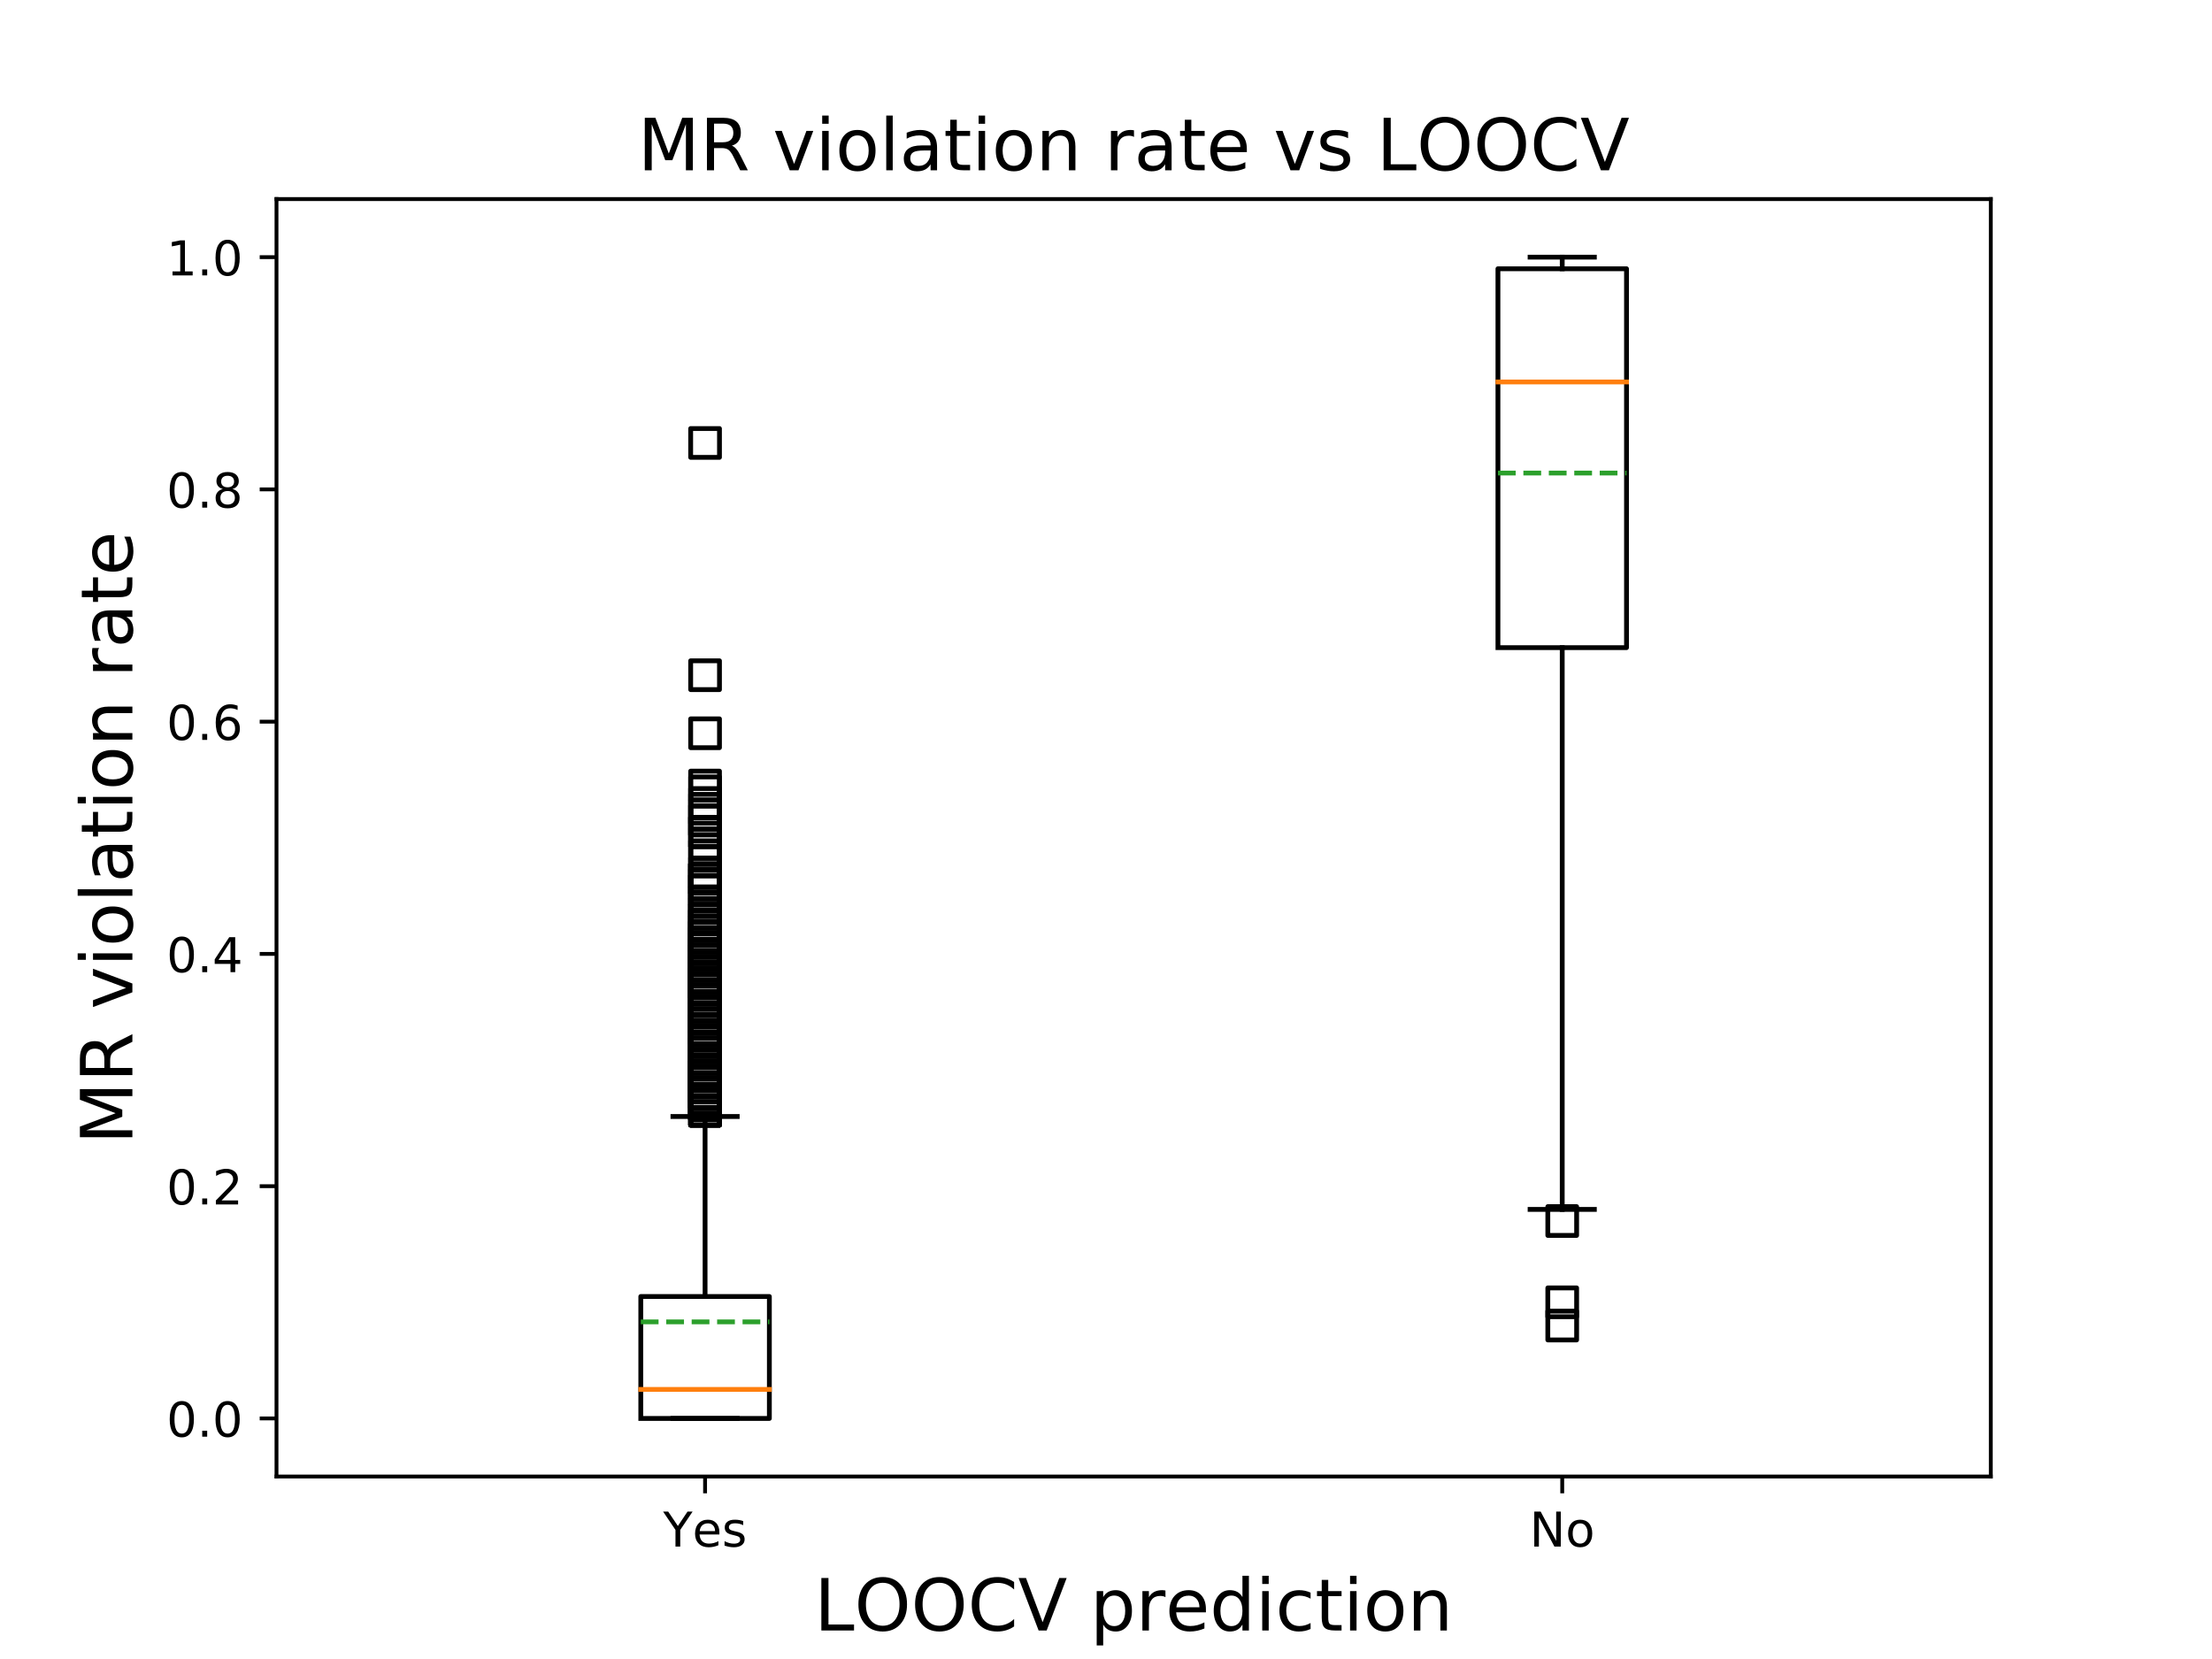 <?xml version="1.0" encoding="utf-8" standalone="no"?>
<!DOCTYPE svg PUBLIC "-//W3C//DTD SVG 1.1//EN"
  "http://www.w3.org/Graphics/SVG/1.1/DTD/svg11.dtd">
<!-- Created with matplotlib (https://matplotlib.org/) -->
<svg height="345.6pt" version="1.1" viewBox="0 0 460.8 345.6" width="460.8pt" xmlns="http://www.w3.org/2000/svg" xmlns:xlink="http://www.w3.org/1999/xlink">
 <defs>
  <style type="text/css">
*{stroke-linecap:butt;stroke-linejoin:round;}
  </style>
 </defs>
 <g id="figure_1">
  <g id="patch_1">
   <path d="M 0 345.6 
L 460.8 345.6 
L 460.8 0 
L 0 0 
z
" style="fill:#ffffff;"/>
  </g>
  <g id="axes_1">
   <g id="patch_2">
    <path d="M 57.6 307.584 
L 414.72 307.584 
L 414.72 41.472 
L 57.6 41.472 
z
" style="fill:#ffffff;"/>
   </g>
   <g id="matplotlib.axis_1">
    <g id="xtick_1">
     <g id="line2d_1">
      <defs>
       <path d="M 0 0 
L 0 3.5 
" id="m3d84eb2a99" style="stroke:#000000;stroke-width:0.8;"/>
      </defs>
      <g>
       <use style="stroke:#000000;stroke-width:0.8;" x="146.88" xlink:href="#m3d84eb2a99" y="307.584"/>
      </g>
     </g>
     <g id="text_1">
      <!-- Yes -->
      <defs>
       <path d="M -0.203 72.906 
L 10.406 72.906 
L 30.609 42.922 
L 50.688 72.906 
L 61.281 72.906 
L 35.5 34.719 
L 35.5 0 
L 25.594 0 
L 25.594 34.719 
z
" id="DejaVuSans-89"/>
       <path d="M 56.203 29.594 
L 56.203 25.203 
L 14.891 25.203 
Q 15.484 15.922 20.484 11.062 
Q 25.484 6.203 34.422 6.203 
Q 39.594 6.203 44.453 7.469 
Q 49.312 8.734 54.109 11.281 
L 54.109 2.781 
Q 49.266 0.734 44.188 -0.344 
Q 39.109 -1.422 33.891 -1.422 
Q 20.797 -1.422 13.156 6.188 
Q 5.516 13.812 5.516 26.812 
Q 5.516 40.234 12.766 48.109 
Q 20.016 56 32.328 56 
Q 43.359 56 49.781 48.891 
Q 56.203 41.797 56.203 29.594 
z
M 47.219 32.234 
Q 47.125 39.594 43.094 43.984 
Q 39.062 48.391 32.422 48.391 
Q 24.906 48.391 20.391 44.141 
Q 15.875 39.891 15.188 32.172 
z
" id="DejaVuSans-101"/>
       <path d="M 44.281 53.078 
L 44.281 44.578 
Q 40.484 46.531 36.375 47.5 
Q 32.281 48.484 27.875 48.484 
Q 21.188 48.484 17.844 46.438 
Q 14.5 44.391 14.5 40.281 
Q 14.5 37.156 16.891 35.375 
Q 19.281 33.594 26.516 31.984 
L 29.594 31.297 
Q 39.156 29.25 43.188 25.516 
Q 47.219 21.781 47.219 15.094 
Q 47.219 7.469 41.188 3.016 
Q 35.156 -1.422 24.609 -1.422 
Q 20.219 -1.422 15.453 -0.562 
Q 10.688 0.297 5.422 2 
L 5.422 11.281 
Q 10.406 8.688 15.234 7.391 
Q 20.062 6.109 24.812 6.109 
Q 31.156 6.109 34.562 8.281 
Q 37.984 10.453 37.984 14.406 
Q 37.984 18.062 35.516 20.016 
Q 33.062 21.969 24.703 23.781 
L 21.578 24.516 
Q 13.234 26.266 9.516 29.906 
Q 5.812 33.547 5.812 39.891 
Q 5.812 47.609 11.281 51.797 
Q 16.75 56 26.812 56 
Q 31.781 56 36.172 55.266 
Q 40.578 54.547 44.281 53.078 
z
" id="DejaVuSans-115"/>
      </defs>
      <g transform="translate(138.155 322.182)scale(0.1 -0.1)">
       <use xlink:href="#DejaVuSans-89"/>
       <use x="60.881" xlink:href="#DejaVuSans-101"/>
       <use x="122.404" xlink:href="#DejaVuSans-115"/>
      </g>
     </g>
    </g>
    <g id="xtick_2">
     <g id="line2d_2">
      <g>
       <use style="stroke:#000000;stroke-width:0.8;" x="325.44" xlink:href="#m3d84eb2a99" y="307.584"/>
      </g>
     </g>
     <g id="text_2">
      <!-- No -->
      <defs>
       <path d="M 9.812 72.906 
L 23.094 72.906 
L 55.422 11.922 
L 55.422 72.906 
L 64.984 72.906 
L 64.984 0 
L 51.703 0 
L 19.391 60.984 
L 19.391 0 
L 9.812 0 
z
" id="DejaVuSans-78"/>
       <path d="M 30.609 48.391 
Q 23.391 48.391 19.188 42.75 
Q 14.984 37.109 14.984 27.297 
Q 14.984 17.484 19.156 11.844 
Q 23.344 6.203 30.609 6.203 
Q 37.797 6.203 41.984 11.859 
Q 46.188 17.531 46.188 27.297 
Q 46.188 37.016 41.984 42.703 
Q 37.797 48.391 30.609 48.391 
z
M 30.609 56 
Q 42.328 56 49.016 48.375 
Q 55.719 40.766 55.719 27.297 
Q 55.719 13.875 49.016 6.219 
Q 42.328 -1.422 30.609 -1.422 
Q 18.844 -1.422 12.172 6.219 
Q 5.516 13.875 5.516 27.297 
Q 5.516 40.766 12.172 48.375 
Q 18.844 56 30.609 56 
z
" id="DejaVuSans-111"/>
      </defs>
      <g transform="translate(318.64 322.182)scale(0.1 -0.1)">
       <use xlink:href="#DejaVuSans-78"/>
       <use x="74.805" xlink:href="#DejaVuSans-111"/>
      </g>
     </g>
    </g>
    <g id="text_3">
     <!-- LOOCV prediction -->
     <defs>
      <path d="M 9.812 72.906 
L 19.672 72.906 
L 19.672 8.297 
L 55.172 8.297 
L 55.172 0 
L 9.812 0 
z
" id="DejaVuSans-76"/>
      <path d="M 39.406 66.219 
Q 28.656 66.219 22.328 58.203 
Q 16.016 50.203 16.016 36.375 
Q 16.016 22.609 22.328 14.594 
Q 28.656 6.594 39.406 6.594 
Q 50.141 6.594 56.422 14.594 
Q 62.703 22.609 62.703 36.375 
Q 62.703 50.203 56.422 58.203 
Q 50.141 66.219 39.406 66.219 
z
M 39.406 74.219 
Q 54.734 74.219 63.906 63.938 
Q 73.094 53.656 73.094 36.375 
Q 73.094 19.141 63.906 8.859 
Q 54.734 -1.422 39.406 -1.422 
Q 24.031 -1.422 14.812 8.828 
Q 5.609 19.094 5.609 36.375 
Q 5.609 53.656 14.812 63.938 
Q 24.031 74.219 39.406 74.219 
z
" id="DejaVuSans-79"/>
      <path d="M 64.406 67.281 
L 64.406 56.891 
Q 59.422 61.531 53.781 63.812 
Q 48.141 66.109 41.797 66.109 
Q 29.297 66.109 22.656 58.469 
Q 16.016 50.828 16.016 36.375 
Q 16.016 21.969 22.656 14.328 
Q 29.297 6.688 41.797 6.688 
Q 48.141 6.688 53.781 8.984 
Q 59.422 11.281 64.406 15.922 
L 64.406 5.609 
Q 59.234 2.094 53.438 0.328 
Q 47.656 -1.422 41.219 -1.422 
Q 24.656 -1.422 15.125 8.703 
Q 5.609 18.844 5.609 36.375 
Q 5.609 53.953 15.125 64.078 
Q 24.656 74.219 41.219 74.219 
Q 47.75 74.219 53.531 72.484 
Q 59.328 70.75 64.406 67.281 
z
" id="DejaVuSans-67"/>
      <path d="M 28.609 0 
L 0.781 72.906 
L 11.078 72.906 
L 34.188 11.531 
L 57.328 72.906 
L 67.578 72.906 
L 39.797 0 
z
" id="DejaVuSans-86"/>
      <path id="DejaVuSans-32"/>
      <path d="M 18.109 8.203 
L 18.109 -20.797 
L 9.078 -20.797 
L 9.078 54.688 
L 18.109 54.688 
L 18.109 46.391 
Q 20.953 51.266 25.266 53.625 
Q 29.594 56 35.594 56 
Q 45.562 56 51.781 48.094 
Q 58.016 40.188 58.016 27.297 
Q 58.016 14.406 51.781 6.484 
Q 45.562 -1.422 35.594 -1.422 
Q 29.594 -1.422 25.266 0.953 
Q 20.953 3.328 18.109 8.203 
z
M 48.688 27.297 
Q 48.688 37.203 44.609 42.844 
Q 40.531 48.484 33.406 48.484 
Q 26.266 48.484 22.188 42.844 
Q 18.109 37.203 18.109 27.297 
Q 18.109 17.391 22.188 11.75 
Q 26.266 6.109 33.406 6.109 
Q 40.531 6.109 44.609 11.75 
Q 48.688 17.391 48.688 27.297 
z
" id="DejaVuSans-112"/>
      <path d="M 41.109 46.297 
Q 39.594 47.172 37.812 47.578 
Q 36.031 48 33.891 48 
Q 26.266 48 22.188 43.047 
Q 18.109 38.094 18.109 28.812 
L 18.109 0 
L 9.078 0 
L 9.078 54.688 
L 18.109 54.688 
L 18.109 46.188 
Q 20.953 51.172 25.484 53.578 
Q 30.031 56 36.531 56 
Q 37.453 56 38.578 55.875 
Q 39.703 55.766 41.062 55.516 
z
" id="DejaVuSans-114"/>
      <path d="M 45.406 46.391 
L 45.406 75.984 
L 54.391 75.984 
L 54.391 0 
L 45.406 0 
L 45.406 8.203 
Q 42.578 3.328 38.25 0.953 
Q 33.938 -1.422 27.875 -1.422 
Q 17.969 -1.422 11.734 6.484 
Q 5.516 14.406 5.516 27.297 
Q 5.516 40.188 11.734 48.094 
Q 17.969 56 27.875 56 
Q 33.938 56 38.25 53.625 
Q 42.578 51.266 45.406 46.391 
z
M 14.797 27.297 
Q 14.797 17.391 18.875 11.75 
Q 22.953 6.109 30.078 6.109 
Q 37.203 6.109 41.297 11.75 
Q 45.406 17.391 45.406 27.297 
Q 45.406 37.203 41.297 42.844 
Q 37.203 48.484 30.078 48.484 
Q 22.953 48.484 18.875 42.844 
Q 14.797 37.203 14.797 27.297 
z
" id="DejaVuSans-100"/>
      <path d="M 9.422 54.688 
L 18.406 54.688 
L 18.406 0 
L 9.422 0 
z
M 9.422 75.984 
L 18.406 75.984 
L 18.406 64.594 
L 9.422 64.594 
z
" id="DejaVuSans-105"/>
      <path d="M 48.781 52.594 
L 48.781 44.188 
Q 44.969 46.297 41.141 47.344 
Q 37.312 48.391 33.406 48.391 
Q 24.656 48.391 19.812 42.844 
Q 14.984 37.312 14.984 27.297 
Q 14.984 17.281 19.812 11.734 
Q 24.656 6.203 33.406 6.203 
Q 37.312 6.203 41.141 7.25 
Q 44.969 8.297 48.781 10.406 
L 48.781 2.094 
Q 45.016 0.344 40.984 -0.531 
Q 36.969 -1.422 32.422 -1.422 
Q 20.062 -1.422 12.781 6.344 
Q 5.516 14.109 5.516 27.297 
Q 5.516 40.672 12.859 48.328 
Q 20.219 56 33.016 56 
Q 37.156 56 41.109 55.141 
Q 45.062 54.297 48.781 52.594 
z
" id="DejaVuSans-99"/>
      <path d="M 18.312 70.219 
L 18.312 54.688 
L 36.812 54.688 
L 36.812 47.703 
L 18.312 47.703 
L 18.312 18.016 
Q 18.312 11.328 20.141 9.422 
Q 21.969 7.516 27.594 7.516 
L 36.812 7.516 
L 36.812 0 
L 27.594 0 
Q 17.188 0 13.234 3.875 
Q 9.281 7.766 9.281 18.016 
L 9.281 47.703 
L 2.688 47.703 
L 2.688 54.688 
L 9.281 54.688 
L 9.281 70.219 
z
" id="DejaVuSans-116"/>
      <path d="M 54.891 33.016 
L 54.891 0 
L 45.906 0 
L 45.906 32.719 
Q 45.906 40.484 42.875 44.328 
Q 39.844 48.188 33.797 48.188 
Q 26.516 48.188 22.312 43.547 
Q 18.109 38.922 18.109 30.906 
L 18.109 0 
L 9.078 0 
L 9.078 54.688 
L 18.109 54.688 
L 18.109 46.188 
Q 21.344 51.125 25.703 53.562 
Q 30.078 56 35.797 56 
Q 45.219 56 50.047 50.172 
Q 54.891 44.344 54.891 33.016 
z
" id="DejaVuSans-110"/>
     </defs>
     <g transform="translate(169.634 339.66)scale(0.15 -0.15)">
      <use xlink:href="#DejaVuSans-76"/>
      <use x="55.666" xlink:href="#DejaVuSans-79"/>
      <use x="134.377" xlink:href="#DejaVuSans-79"/>
      <use x="213.088" xlink:href="#DejaVuSans-67"/>
      <use x="282.912" xlink:href="#DejaVuSans-86"/>
      <use x="351.32" xlink:href="#DejaVuSans-32"/>
      <use x="383.107" xlink:href="#DejaVuSans-112"/>
      <use x="446.584" xlink:href="#DejaVuSans-114"/>
      <use x="487.666" xlink:href="#DejaVuSans-101"/>
      <use x="549.189" xlink:href="#DejaVuSans-100"/>
      <use x="612.666" xlink:href="#DejaVuSans-105"/>
      <use x="640.449" xlink:href="#DejaVuSans-99"/>
      <use x="695.43" xlink:href="#DejaVuSans-116"/>
      <use x="734.639" xlink:href="#DejaVuSans-105"/>
      <use x="762.422" xlink:href="#DejaVuSans-111"/>
      <use x="823.604" xlink:href="#DejaVuSans-110"/>
     </g>
    </g>
   </g>
   <g id="matplotlib.axis_2">
    <g id="ytick_1">
     <g id="line2d_3">
      <defs>
       <path d="M 0 0 
L -3.5 0 
" id="m4e76b3fc88" style="stroke:#000000;stroke-width:0.8;"/>
      </defs>
      <g>
       <use style="stroke:#000000;stroke-width:0.8;" x="57.6" xlink:href="#m4e76b3fc88" y="295.488"/>
      </g>
     </g>
     <g id="text_4">
      <!-- 0.0 -->
      <defs>
       <path d="M 31.781 66.406 
Q 24.172 66.406 20.328 58.906 
Q 16.5 51.422 16.5 36.375 
Q 16.5 21.391 20.328 13.891 
Q 24.172 6.391 31.781 6.391 
Q 39.453 6.391 43.281 13.891 
Q 47.125 21.391 47.125 36.375 
Q 47.125 51.422 43.281 58.906 
Q 39.453 66.406 31.781 66.406 
z
M 31.781 74.219 
Q 44.047 74.219 50.516 64.516 
Q 56.984 54.828 56.984 36.375 
Q 56.984 17.969 50.516 8.266 
Q 44.047 -1.422 31.781 -1.422 
Q 19.531 -1.422 13.062 8.266 
Q 6.594 17.969 6.594 36.375 
Q 6.594 54.828 13.062 64.516 
Q 19.531 74.219 31.781 74.219 
z
" id="DejaVuSans-48"/>
       <path d="M 10.688 12.406 
L 21 12.406 
L 21 0 
L 10.688 0 
z
" id="DejaVuSans-46"/>
      </defs>
      <g transform="translate(34.697 299.287)scale(0.1 -0.1)">
       <use xlink:href="#DejaVuSans-48"/>
       <use x="63.623" xlink:href="#DejaVuSans-46"/>
       <use x="95.41" xlink:href="#DejaVuSans-48"/>
      </g>
     </g>
    </g>
    <g id="ytick_2">
     <g id="line2d_4">
      <g>
       <use style="stroke:#000000;stroke-width:0.8;" x="57.6" xlink:href="#m4e76b3fc88" y="247.104"/>
      </g>
     </g>
     <g id="text_5">
      <!-- 0.2 -->
      <defs>
       <path d="M 19.188 8.297 
L 53.609 8.297 
L 53.609 0 
L 7.328 0 
L 7.328 8.297 
Q 12.938 14.109 22.625 23.891 
Q 32.328 33.688 34.812 36.531 
Q 39.547 41.844 41.422 45.531 
Q 43.312 49.219 43.312 52.781 
Q 43.312 58.594 39.234 62.25 
Q 35.156 65.922 28.609 65.922 
Q 23.969 65.922 18.812 64.312 
Q 13.672 62.703 7.812 59.422 
L 7.812 69.391 
Q 13.766 71.781 18.938 73 
Q 24.125 74.219 28.422 74.219 
Q 39.75 74.219 46.484 68.547 
Q 53.219 62.891 53.219 53.422 
Q 53.219 48.922 51.531 44.891 
Q 49.859 40.875 45.406 35.406 
Q 44.188 33.984 37.641 27.219 
Q 31.109 20.453 19.188 8.297 
z
" id="DejaVuSans-50"/>
      </defs>
      <g transform="translate(34.697 250.903)scale(0.1 -0.1)">
       <use xlink:href="#DejaVuSans-48"/>
       <use x="63.623" xlink:href="#DejaVuSans-46"/>
       <use x="95.41" xlink:href="#DejaVuSans-50"/>
      </g>
     </g>
    </g>
    <g id="ytick_3">
     <g id="line2d_5">
      <g>
       <use style="stroke:#000000;stroke-width:0.8;" x="57.6" xlink:href="#m4e76b3fc88" y="198.72"/>
      </g>
     </g>
     <g id="text_6">
      <!-- 0.4 -->
      <defs>
       <path d="M 37.797 64.312 
L 12.891 25.391 
L 37.797 25.391 
z
M 35.203 72.906 
L 47.609 72.906 
L 47.609 25.391 
L 58.016 25.391 
L 58.016 17.188 
L 47.609 17.188 
L 47.609 0 
L 37.797 0 
L 37.797 17.188 
L 4.891 17.188 
L 4.891 26.703 
z
" id="DejaVuSans-52"/>
      </defs>
      <g transform="translate(34.697 202.519)scale(0.1 -0.1)">
       <use xlink:href="#DejaVuSans-48"/>
       <use x="63.623" xlink:href="#DejaVuSans-46"/>
       <use x="95.41" xlink:href="#DejaVuSans-52"/>
      </g>
     </g>
    </g>
    <g id="ytick_4">
     <g id="line2d_6">
      <g>
       <use style="stroke:#000000;stroke-width:0.8;" x="57.6" xlink:href="#m4e76b3fc88" y="150.336"/>
      </g>
     </g>
     <g id="text_7">
      <!-- 0.6 -->
      <defs>
       <path d="M 33.016 40.375 
Q 26.375 40.375 22.484 35.828 
Q 18.609 31.297 18.609 23.391 
Q 18.609 15.531 22.484 10.953 
Q 26.375 6.391 33.016 6.391 
Q 39.656 6.391 43.531 10.953 
Q 47.406 15.531 47.406 23.391 
Q 47.406 31.297 43.531 35.828 
Q 39.656 40.375 33.016 40.375 
z
M 52.594 71.297 
L 52.594 62.312 
Q 48.875 64.062 45.094 64.984 
Q 41.312 65.922 37.594 65.922 
Q 27.828 65.922 22.672 59.328 
Q 17.531 52.734 16.797 39.406 
Q 19.672 43.656 24.016 45.922 
Q 28.375 48.188 33.594 48.188 
Q 44.578 48.188 50.953 41.516 
Q 57.328 34.859 57.328 23.391 
Q 57.328 12.156 50.688 5.359 
Q 44.047 -1.422 33.016 -1.422 
Q 20.359 -1.422 13.672 8.266 
Q 6.984 17.969 6.984 36.375 
Q 6.984 53.656 15.188 63.938 
Q 23.391 74.219 37.203 74.219 
Q 40.922 74.219 44.703 73.484 
Q 48.484 72.75 52.594 71.297 
z
" id="DejaVuSans-54"/>
      </defs>
      <g transform="translate(34.697 154.135)scale(0.1 -0.1)">
       <use xlink:href="#DejaVuSans-48"/>
       <use x="63.623" xlink:href="#DejaVuSans-46"/>
       <use x="95.41" xlink:href="#DejaVuSans-54"/>
      </g>
     </g>
    </g>
    <g id="ytick_5">
     <g id="line2d_7">
      <g>
       <use style="stroke:#000000;stroke-width:0.8;" x="57.6" xlink:href="#m4e76b3fc88" y="101.952"/>
      </g>
     </g>
     <g id="text_8">
      <!-- 0.8 -->
      <defs>
       <path d="M 31.781 34.625 
Q 24.75 34.625 20.719 30.859 
Q 16.703 27.094 16.703 20.516 
Q 16.703 13.922 20.719 10.156 
Q 24.75 6.391 31.781 6.391 
Q 38.812 6.391 42.859 10.172 
Q 46.922 13.969 46.922 20.516 
Q 46.922 27.094 42.891 30.859 
Q 38.875 34.625 31.781 34.625 
z
M 21.922 38.812 
Q 15.578 40.375 12.031 44.719 
Q 8.5 49.078 8.5 55.328 
Q 8.5 64.062 14.719 69.141 
Q 20.953 74.219 31.781 74.219 
Q 42.672 74.219 48.875 69.141 
Q 55.078 64.062 55.078 55.328 
Q 55.078 49.078 51.531 44.719 
Q 48 40.375 41.703 38.812 
Q 48.828 37.156 52.797 32.312 
Q 56.781 27.484 56.781 20.516 
Q 56.781 9.906 50.312 4.234 
Q 43.844 -1.422 31.781 -1.422 
Q 19.734 -1.422 13.25 4.234 
Q 6.781 9.906 6.781 20.516 
Q 6.781 27.484 10.781 32.312 
Q 14.797 37.156 21.922 38.812 
z
M 18.312 54.391 
Q 18.312 48.734 21.844 45.562 
Q 25.391 42.391 31.781 42.391 
Q 38.141 42.391 41.719 45.562 
Q 45.312 48.734 45.312 54.391 
Q 45.312 60.062 41.719 63.234 
Q 38.141 66.406 31.781 66.406 
Q 25.391 66.406 21.844 63.234 
Q 18.312 60.062 18.312 54.391 
z
" id="DejaVuSans-56"/>
      </defs>
      <g transform="translate(34.697 105.751)scale(0.1 -0.1)">
       <use xlink:href="#DejaVuSans-48"/>
       <use x="63.623" xlink:href="#DejaVuSans-46"/>
       <use x="95.41" xlink:href="#DejaVuSans-56"/>
      </g>
     </g>
    </g>
    <g id="ytick_6">
     <g id="line2d_8">
      <g>
       <use style="stroke:#000000;stroke-width:0.8;" x="57.6" xlink:href="#m4e76b3fc88" y="53.568"/>
      </g>
     </g>
     <g id="text_9">
      <!-- 1.0 -->
      <defs>
       <path d="M 12.406 8.297 
L 28.516 8.297 
L 28.516 63.922 
L 10.984 60.406 
L 10.984 69.391 
L 28.422 72.906 
L 38.281 72.906 
L 38.281 8.297 
L 54.391 8.297 
L 54.391 0 
L 12.406 0 
z
" id="DejaVuSans-49"/>
      </defs>
      <g transform="translate(34.697 57.367)scale(0.1 -0.1)">
       <use xlink:href="#DejaVuSans-49"/>
       <use x="63.623" xlink:href="#DejaVuSans-46"/>
       <use x="95.41" xlink:href="#DejaVuSans-48"/>
      </g>
     </g>
    </g>
    <g id="text_10">
     <!-- MR violation rate -->
     <defs>
      <path d="M 9.812 72.906 
L 24.516 72.906 
L 43.109 23.297 
L 61.812 72.906 
L 76.516 72.906 
L 76.516 0 
L 66.891 0 
L 66.891 64.016 
L 48.094 14.016 
L 38.188 14.016 
L 19.391 64.016 
L 19.391 0 
L 9.812 0 
z
" id="DejaVuSans-77"/>
      <path d="M 44.391 34.188 
Q 47.562 33.109 50.562 29.594 
Q 53.562 26.078 56.594 19.922 
L 66.609 0 
L 56 0 
L 46.688 18.703 
Q 43.062 26.031 39.672 28.422 
Q 36.281 30.812 30.422 30.812 
L 19.672 30.812 
L 19.672 0 
L 9.812 0 
L 9.812 72.906 
L 32.078 72.906 
Q 44.578 72.906 50.734 67.672 
Q 56.891 62.453 56.891 51.906 
Q 56.891 45.016 53.688 40.469 
Q 50.484 35.938 44.391 34.188 
z
M 19.672 64.797 
L 19.672 38.922 
L 32.078 38.922 
Q 39.203 38.922 42.844 42.219 
Q 46.484 45.516 46.484 51.906 
Q 46.484 58.297 42.844 61.547 
Q 39.203 64.797 32.078 64.797 
z
" id="DejaVuSans-82"/>
      <path d="M 2.984 54.688 
L 12.5 54.688 
L 29.594 8.797 
L 46.688 54.688 
L 56.203 54.688 
L 35.688 0 
L 23.484 0 
z
" id="DejaVuSans-118"/>
      <path d="M 9.422 75.984 
L 18.406 75.984 
L 18.406 0 
L 9.422 0 
z
" id="DejaVuSans-108"/>
      <path d="M 34.281 27.484 
Q 23.391 27.484 19.188 25 
Q 14.984 22.516 14.984 16.5 
Q 14.984 11.719 18.141 8.906 
Q 21.297 6.109 26.703 6.109 
Q 34.188 6.109 38.703 11.406 
Q 43.219 16.703 43.219 25.484 
L 43.219 27.484 
z
M 52.203 31.203 
L 52.203 0 
L 43.219 0 
L 43.219 8.297 
Q 40.141 3.328 35.547 0.953 
Q 30.953 -1.422 24.312 -1.422 
Q 15.922 -1.422 10.953 3.297 
Q 6 8.016 6 15.922 
Q 6 25.141 12.172 29.828 
Q 18.359 34.516 30.609 34.516 
L 43.219 34.516 
L 43.219 35.406 
Q 43.219 41.609 39.141 45 
Q 35.062 48.391 27.688 48.391 
Q 23 48.391 18.547 47.266 
Q 14.109 46.141 10.016 43.891 
L 10.016 52.203 
Q 14.938 54.109 19.578 55.047 
Q 24.219 56 28.609 56 
Q 40.484 56 46.344 49.844 
Q 52.203 43.703 52.203 31.203 
z
" id="DejaVuSans-97"/>
     </defs>
     <g transform="translate(27.577 238.369)rotate(-90)scale(0.15 -0.15)">
      <use xlink:href="#DejaVuSans-77"/>
      <use x="86.279" xlink:href="#DejaVuSans-82"/>
      <use x="155.762" xlink:href="#DejaVuSans-32"/>
      <use x="187.549" xlink:href="#DejaVuSans-118"/>
      <use x="246.729" xlink:href="#DejaVuSans-105"/>
      <use x="274.512" xlink:href="#DejaVuSans-111"/>
      <use x="335.693" xlink:href="#DejaVuSans-108"/>
      <use x="363.477" xlink:href="#DejaVuSans-97"/>
      <use x="424.756" xlink:href="#DejaVuSans-116"/>
      <use x="463.965" xlink:href="#DejaVuSans-105"/>
      <use x="491.748" xlink:href="#DejaVuSans-111"/>
      <use x="552.93" xlink:href="#DejaVuSans-110"/>
      <use x="616.309" xlink:href="#DejaVuSans-32"/>
      <use x="648.096" xlink:href="#DejaVuSans-114"/>
      <use x="689.209" xlink:href="#DejaVuSans-97"/>
      <use x="750.488" xlink:href="#DejaVuSans-116"/>
      <use x="789.697" xlink:href="#DejaVuSans-101"/>
     </g>
    </g>
   </g>
   <g id="line2d_9">
    <path clip-path="url(#peb8768dc78)" d="M 133.488 295.488 
L 160.272 295.488 
L 160.272 270.086 
L 133.488 270.086 
L 133.488 295.488 
" style="fill:none;stroke:#000000;stroke-linecap:square;"/>
   </g>
   <g id="line2d_10">
    <path clip-path="url(#peb8768dc78)" d="M 146.88 295.488 
L 146.88 295.488 
" style="fill:none;stroke:#000000;stroke-linecap:square;"/>
   </g>
   <g id="line2d_11">
    <path clip-path="url(#peb8768dc78)" d="M 146.88 270.086 
L 146.88 232.589 
" style="fill:none;stroke:#000000;stroke-linecap:square;"/>
   </g>
   <g id="line2d_12">
    <path clip-path="url(#peb8768dc78)" d="M 140.184 295.488 
L 153.576 295.488 
" style="fill:none;stroke:#000000;stroke-linecap:square;"/>
   </g>
   <g id="line2d_13">
    <path clip-path="url(#peb8768dc78)" d="M 140.184 232.589 
L 153.576 232.589 
" style="fill:none;stroke:#000000;stroke-linecap:square;"/>
   </g>
   <g id="line2d_14">
    <defs>
     <path d="M -3 3 
L 3 3 
L 3 -3 
L -3 -3 
z
" id="ma36dbe9965" style="stroke:#000000;stroke-linejoin:miter;"/>
    </defs>
    <g clip-path="url(#peb8768dc78)">
     <use style="fill-opacity:0;stroke:#000000;stroke-linejoin:miter;" x="146.88" xlink:href="#ma36dbe9965" y="210.816"/>
     <use style="fill-opacity:0;stroke:#000000;stroke-linejoin:miter;" x="146.88" xlink:href="#ma36dbe9965" y="199.93"/>
     <use style="fill-opacity:0;stroke:#000000;stroke-linejoin:miter;" x="146.88" xlink:href="#ma36dbe9965" y="226.541"/>
     <use style="fill-opacity:0;stroke:#000000;stroke-linejoin:miter;" x="146.88" xlink:href="#ma36dbe9965" y="231.379"/>
     <use style="fill-opacity:0;stroke:#000000;stroke-linejoin:miter;" x="146.88" xlink:href="#ma36dbe9965" y="181.786"/>
     <use style="fill-opacity:0;stroke:#000000;stroke-linejoin:miter;" x="146.88" xlink:href="#ma36dbe9965" y="187.834"/>
     <use style="fill-opacity:0;stroke:#000000;stroke-linejoin:miter;" x="146.88" xlink:href="#ma36dbe9965" y="212.026"/>
     <use style="fill-opacity:0;stroke:#000000;stroke-linejoin:miter;" x="146.88" xlink:href="#ma36dbe9965" y="169.69"/>
     <use style="fill-opacity:0;stroke:#000000;stroke-linejoin:miter;" x="146.88" xlink:href="#ma36dbe9965" y="201.139"/>
     <use style="fill-opacity:0;stroke:#000000;stroke-linejoin:miter;" x="146.88" xlink:href="#ma36dbe9965" y="207.187"/>
     <use style="fill-opacity:0;stroke:#000000;stroke-linejoin:miter;" x="146.88" xlink:href="#ma36dbe9965" y="230.17"/>
     <use style="fill-opacity:0;stroke:#000000;stroke-linejoin:miter;" x="146.88" xlink:href="#ma36dbe9965" y="178.157"/>
     <use style="fill-opacity:0;stroke:#000000;stroke-linejoin:miter;" x="146.88" xlink:href="#ma36dbe9965" y="202.349"/>
     <use style="fill-opacity:0;stroke:#000000;stroke-linejoin:miter;" x="146.88" xlink:href="#ma36dbe9965" y="208.397"/>
     <use style="fill-opacity:0;stroke:#000000;stroke-linejoin:miter;" x="146.88" xlink:href="#ma36dbe9965" y="228.96"/>
     <use style="fill-opacity:0;stroke:#000000;stroke-linejoin:miter;" x="146.88" xlink:href="#ma36dbe9965" y="231.379"/>
     <use style="fill-opacity:0;stroke:#000000;stroke-linejoin:miter;" x="146.88" xlink:href="#ma36dbe9965" y="173.318"/>
     <use style="fill-opacity:0;stroke:#000000;stroke-linejoin:miter;" x="146.88" xlink:href="#ma36dbe9965" y="199.93"/>
     <use style="fill-opacity:0;stroke:#000000;stroke-linejoin:miter;" x="146.88" xlink:href="#ma36dbe9965" y="179.366"/>
     <use style="fill-opacity:0;stroke:#000000;stroke-linejoin:miter;" x="146.88" xlink:href="#ma36dbe9965" y="222.912"/>
     <use style="fill-opacity:0;stroke:#000000;stroke-linejoin:miter;" x="146.88" xlink:href="#ma36dbe9965" y="218.074"/>
     <use style="fill-opacity:0;stroke:#000000;stroke-linejoin:miter;" x="146.88" xlink:href="#ma36dbe9965" y="185.414"/>
     <use style="fill-opacity:0;stroke:#000000;stroke-linejoin:miter;" x="146.88" xlink:href="#ma36dbe9965" y="205.978"/>
     <use style="fill-opacity:0;stroke:#000000;stroke-linejoin:miter;" x="146.88" xlink:href="#ma36dbe9965" y="215.654"/>
     <use style="fill-opacity:0;stroke:#000000;stroke-linejoin:miter;" x="146.88" xlink:href="#ma36dbe9965" y="221.702"/>
     <use style="fill-opacity:0;stroke:#000000;stroke-linejoin:miter;" x="146.88" xlink:href="#ma36dbe9965" y="218.074"/>
     <use style="fill-opacity:0;stroke:#000000;stroke-linejoin:miter;" x="146.88" xlink:href="#ma36dbe9965" y="197.51"/>
     <use style="fill-opacity:0;stroke:#000000;stroke-linejoin:miter;" x="146.88" xlink:href="#ma36dbe9965" y="225.331"/>
     <use style="fill-opacity:0;stroke:#000000;stroke-linejoin:miter;" x="146.88" xlink:href="#ma36dbe9965" y="198.72"/>
     <use style="fill-opacity:0;stroke:#000000;stroke-linejoin:miter;" x="146.88" xlink:href="#ma36dbe9965" y="198.72"/>
     <use style="fill-opacity:0;stroke:#000000;stroke-linejoin:miter;" x="146.88" xlink:href="#ma36dbe9965" y="224.122"/>
     <use style="fill-opacity:0;stroke:#000000;stroke-linejoin:miter;" x="146.88" xlink:href="#ma36dbe9965" y="214.445"/>
     <use style="fill-opacity:0;stroke:#000000;stroke-linejoin:miter;" x="146.88" xlink:href="#ma36dbe9965" y="230.17"/>
     <use style="fill-opacity:0;stroke:#000000;stroke-linejoin:miter;" x="146.88" xlink:href="#ma36dbe9965" y="202.349"/>
     <use style="fill-opacity:0;stroke:#000000;stroke-linejoin:miter;" x="146.88" xlink:href="#ma36dbe9965" y="201.139"/>
     <use style="fill-opacity:0;stroke:#000000;stroke-linejoin:miter;" x="146.88" xlink:href="#ma36dbe9965" y="212.026"/>
     <use style="fill-opacity:0;stroke:#000000;stroke-linejoin:miter;" x="146.88" xlink:href="#ma36dbe9965" y="170.899"/>
     <use style="fill-opacity:0;stroke:#000000;stroke-linejoin:miter;" x="146.88" xlink:href="#ma36dbe9965" y="191.462"/>
     <use style="fill-opacity:0;stroke:#000000;stroke-linejoin:miter;" x="146.88" xlink:href="#ma36dbe9965" y="213.235"/>
     <use style="fill-opacity:0;stroke:#000000;stroke-linejoin:miter;" x="146.88" xlink:href="#ma36dbe9965" y="185.414"/>
     <use style="fill-opacity:0;stroke:#000000;stroke-linejoin:miter;" x="146.88" xlink:href="#ma36dbe9965" y="208.397"/>
     <use style="fill-opacity:0;stroke:#000000;stroke-linejoin:miter;" x="146.88" xlink:href="#ma36dbe9965" y="204.768"/>
     <use style="fill-opacity:0;stroke:#000000;stroke-linejoin:miter;" x="146.88" xlink:href="#ma36dbe9965" y="189.043"/>
     <use style="fill-opacity:0;stroke:#000000;stroke-linejoin:miter;" x="146.88" xlink:href="#ma36dbe9965" y="222.912"/>
     <use style="fill-opacity:0;stroke:#000000;stroke-linejoin:miter;" x="146.88" xlink:href="#ma36dbe9965" y="210.816"/>
     <use style="fill-opacity:0;stroke:#000000;stroke-linejoin:miter;" x="146.88" xlink:href="#ma36dbe9965" y="197.51"/>
     <use style="fill-opacity:0;stroke:#000000;stroke-linejoin:miter;" x="146.88" xlink:href="#ma36dbe9965" y="204.768"/>
     <use style="fill-opacity:0;stroke:#000000;stroke-linejoin:miter;" x="146.88" xlink:href="#ma36dbe9965" y="227.75"/>
     <use style="fill-opacity:0;stroke:#000000;stroke-linejoin:miter;" x="146.88" xlink:href="#ma36dbe9965" y="192.672"/>
     <use style="fill-opacity:0;stroke:#000000;stroke-linejoin:miter;" x="146.88" xlink:href="#ma36dbe9965" y="228.96"/>
     <use style="fill-opacity:0;stroke:#000000;stroke-linejoin:miter;" x="146.88" xlink:href="#ma36dbe9965" y="182.995"/>
     <use style="fill-opacity:0;stroke:#000000;stroke-linejoin:miter;" x="146.88" xlink:href="#ma36dbe9965" y="209.606"/>
     <use style="fill-opacity:0;stroke:#000000;stroke-linejoin:miter;" x="146.88" xlink:href="#ma36dbe9965" y="219.283"/>
     <use style="fill-opacity:0;stroke:#000000;stroke-linejoin:miter;" x="146.88" xlink:href="#ma36dbe9965" y="209.606"/>
     <use style="fill-opacity:0;stroke:#000000;stroke-linejoin:miter;" x="146.88" xlink:href="#ma36dbe9965" y="205.978"/>
     <use style="fill-opacity:0;stroke:#000000;stroke-linejoin:miter;" x="146.88" xlink:href="#ma36dbe9965" y="225.331"/>
     <use style="fill-opacity:0;stroke:#000000;stroke-linejoin:miter;" x="146.88" xlink:href="#ma36dbe9965" y="228.96"/>
     <use style="fill-opacity:0;stroke:#000000;stroke-linejoin:miter;" x="146.88" xlink:href="#ma36dbe9965" y="195.091"/>
     <use style="fill-opacity:0;stroke:#000000;stroke-linejoin:miter;" x="146.88" xlink:href="#ma36dbe9965" y="192.672"/>
     <use style="fill-opacity:0;stroke:#000000;stroke-linejoin:miter;" x="146.88" xlink:href="#ma36dbe9965" y="225.331"/>
     <use style="fill-opacity:0;stroke:#000000;stroke-linejoin:miter;" x="146.88" xlink:href="#ma36dbe9965" y="221.702"/>
     <use style="fill-opacity:0;stroke:#000000;stroke-linejoin:miter;" x="146.88" xlink:href="#ma36dbe9965" y="192.672"/>
     <use style="fill-opacity:0;stroke:#000000;stroke-linejoin:miter;" x="146.88" xlink:href="#ma36dbe9965" y="191.462"/>
     <use style="fill-opacity:0;stroke:#000000;stroke-linejoin:miter;" x="146.88" xlink:href="#ma36dbe9965" y="197.51"/>
     <use style="fill-opacity:0;stroke:#000000;stroke-linejoin:miter;" x="146.88" xlink:href="#ma36dbe9965" y="226.541"/>
     <use style="fill-opacity:0;stroke:#000000;stroke-linejoin:miter;" x="146.88" xlink:href="#ma36dbe9965" y="220.493"/>
     <use style="fill-opacity:0;stroke:#000000;stroke-linejoin:miter;" x="146.88" xlink:href="#ma36dbe9965" y="224.122"/>
     <use style="fill-opacity:0;stroke:#000000;stroke-linejoin:miter;" x="146.88" xlink:href="#ma36dbe9965" y="205.978"/>
     <use style="fill-opacity:0;stroke:#000000;stroke-linejoin:miter;" x="146.88" xlink:href="#ma36dbe9965" y="222.912"/>
     <use style="fill-opacity:0;stroke:#000000;stroke-linejoin:miter;" x="146.88" xlink:href="#ma36dbe9965" y="220.493"/>
     <use style="fill-opacity:0;stroke:#000000;stroke-linejoin:miter;" x="146.88" xlink:href="#ma36dbe9965" y="203.558"/>
     <use style="fill-opacity:0;stroke:#000000;stroke-linejoin:miter;" x="146.88" xlink:href="#ma36dbe9965" y="207.187"/>
     <use style="fill-opacity:0;stroke:#000000;stroke-linejoin:miter;" x="146.88" xlink:href="#ma36dbe9965" y="196.301"/>
     <use style="fill-opacity:0;stroke:#000000;stroke-linejoin:miter;" x="146.88" xlink:href="#ma36dbe9965" y="212.026"/>
     <use style="fill-opacity:0;stroke:#000000;stroke-linejoin:miter;" x="146.88" xlink:href="#ma36dbe9965" y="231.379"/>
     <use style="fill-opacity:0;stroke:#000000;stroke-linejoin:miter;" x="146.88" xlink:href="#ma36dbe9965" y="199.93"/>
     <use style="fill-opacity:0;stroke:#000000;stroke-linejoin:miter;" x="146.88" xlink:href="#ma36dbe9965" y="203.558"/>
     <use style="fill-opacity:0;stroke:#000000;stroke-linejoin:miter;" x="146.88" xlink:href="#ma36dbe9965" y="209.606"/>
     <use style="fill-opacity:0;stroke:#000000;stroke-linejoin:miter;" x="146.88" xlink:href="#ma36dbe9965" y="231.379"/>
     <use style="fill-opacity:0;stroke:#000000;stroke-linejoin:miter;" x="146.88" xlink:href="#ma36dbe9965" y="204.768"/>
     <use style="fill-opacity:0;stroke:#000000;stroke-linejoin:miter;" x="146.88" xlink:href="#ma36dbe9965" y="222.912"/>
     <use style="fill-opacity:0;stroke:#000000;stroke-linejoin:miter;" x="146.88" xlink:href="#ma36dbe9965" y="170.899"/>
     <use style="fill-opacity:0;stroke:#000000;stroke-linejoin:miter;" x="146.88" xlink:href="#ma36dbe9965" y="173.318"/>
     <use style="fill-opacity:0;stroke:#000000;stroke-linejoin:miter;" x="146.88" xlink:href="#ma36dbe9965" y="205.978"/>
     <use style="fill-opacity:0;stroke:#000000;stroke-linejoin:miter;" x="146.88" xlink:href="#ma36dbe9965" y="92.275"/>
     <use style="fill-opacity:0;stroke:#000000;stroke-linejoin:miter;" x="146.88" xlink:href="#ma36dbe9965" y="216.864"/>
     <use style="fill-opacity:0;stroke:#000000;stroke-linejoin:miter;" x="146.88" xlink:href="#ma36dbe9965" y="216.864"/>
     <use style="fill-opacity:0;stroke:#000000;stroke-linejoin:miter;" x="146.88" xlink:href="#ma36dbe9965" y="224.122"/>
     <use style="fill-opacity:0;stroke:#000000;stroke-linejoin:miter;" x="146.88" xlink:href="#ma36dbe9965" y="226.541"/>
     <use style="fill-opacity:0;stroke:#000000;stroke-linejoin:miter;" x="146.88" xlink:href="#ma36dbe9965" y="213.235"/>
     <use style="fill-opacity:0;stroke:#000000;stroke-linejoin:miter;" x="146.88" xlink:href="#ma36dbe9965" y="208.397"/>
     <use style="fill-opacity:0;stroke:#000000;stroke-linejoin:miter;" x="146.88" xlink:href="#ma36dbe9965" y="207.187"/>
     <use style="fill-opacity:0;stroke:#000000;stroke-linejoin:miter;" x="146.88" xlink:href="#ma36dbe9965" y="214.445"/>
     <use style="fill-opacity:0;stroke:#000000;stroke-linejoin:miter;" x="146.88" xlink:href="#ma36dbe9965" y="202.349"/>
     <use style="fill-opacity:0;stroke:#000000;stroke-linejoin:miter;" x="146.88" xlink:href="#ma36dbe9965" y="225.331"/>
     <use style="fill-opacity:0;stroke:#000000;stroke-linejoin:miter;" x="146.88" xlink:href="#ma36dbe9965" y="215.654"/>
     <use style="fill-opacity:0;stroke:#000000;stroke-linejoin:miter;" x="146.88" xlink:href="#ma36dbe9965" y="204.768"/>
     <use style="fill-opacity:0;stroke:#000000;stroke-linejoin:miter;" x="146.88" xlink:href="#ma36dbe9965" y="189.043"/>
     <use style="fill-opacity:0;stroke:#000000;stroke-linejoin:miter;" x="146.88" xlink:href="#ma36dbe9965" y="210.816"/>
     <use style="fill-opacity:0;stroke:#000000;stroke-linejoin:miter;" x="146.88" xlink:href="#ma36dbe9965" y="224.122"/>
     <use style="fill-opacity:0;stroke:#000000;stroke-linejoin:miter;" x="146.88" xlink:href="#ma36dbe9965" y="175.738"/>
     <use style="fill-opacity:0;stroke:#000000;stroke-linejoin:miter;" x="146.88" xlink:href="#ma36dbe9965" y="221.702"/>
     <use style="fill-opacity:0;stroke:#000000;stroke-linejoin:miter;" x="146.88" xlink:href="#ma36dbe9965" y="209.606"/>
     <use style="fill-opacity:0;stroke:#000000;stroke-linejoin:miter;" x="146.88" xlink:href="#ma36dbe9965" y="224.122"/>
     <use style="fill-opacity:0;stroke:#000000;stroke-linejoin:miter;" x="146.88" xlink:href="#ma36dbe9965" y="227.75"/>
     <use style="fill-opacity:0;stroke:#000000;stroke-linejoin:miter;" x="146.88" xlink:href="#ma36dbe9965" y="212.026"/>
     <use style="fill-opacity:0;stroke:#000000;stroke-linejoin:miter;" x="146.88" xlink:href="#ma36dbe9965" y="224.122"/>
     <use style="fill-opacity:0;stroke:#000000;stroke-linejoin:miter;" x="146.88" xlink:href="#ma36dbe9965" y="214.445"/>
     <use style="fill-opacity:0;stroke:#000000;stroke-linejoin:miter;" x="146.88" xlink:href="#ma36dbe9965" y="198.72"/>
     <use style="fill-opacity:0;stroke:#000000;stroke-linejoin:miter;" x="146.88" xlink:href="#ma36dbe9965" y="198.72"/>
     <use style="fill-opacity:0;stroke:#000000;stroke-linejoin:miter;" x="146.88" xlink:href="#ma36dbe9965" y="225.331"/>
     <use style="fill-opacity:0;stroke:#000000;stroke-linejoin:miter;" x="146.88" xlink:href="#ma36dbe9965" y="228.96"/>
     <use style="fill-opacity:0;stroke:#000000;stroke-linejoin:miter;" x="146.88" xlink:href="#ma36dbe9965" y="218.074"/>
     <use style="fill-opacity:0;stroke:#000000;stroke-linejoin:miter;" x="146.88" xlink:href="#ma36dbe9965" y="221.702"/>
     <use style="fill-opacity:0;stroke:#000000;stroke-linejoin:miter;" x="146.88" xlink:href="#ma36dbe9965" y="196.301"/>
     <use style="fill-opacity:0;stroke:#000000;stroke-linejoin:miter;" x="146.88" xlink:href="#ma36dbe9965" y="185.414"/>
     <use style="fill-opacity:0;stroke:#000000;stroke-linejoin:miter;" x="146.88" xlink:href="#ma36dbe9965" y="215.654"/>
     <use style="fill-opacity:0;stroke:#000000;stroke-linejoin:miter;" x="146.88" xlink:href="#ma36dbe9965" y="230.17"/>
     <use style="fill-opacity:0;stroke:#000000;stroke-linejoin:miter;" x="146.88" xlink:href="#ma36dbe9965" y="207.187"/>
     <use style="fill-opacity:0;stroke:#000000;stroke-linejoin:miter;" x="146.88" xlink:href="#ma36dbe9965" y="214.445"/>
     <use style="fill-opacity:0;stroke:#000000;stroke-linejoin:miter;" x="146.88" xlink:href="#ma36dbe9965" y="215.654"/>
     <use style="fill-opacity:0;stroke:#000000;stroke-linejoin:miter;" x="146.88" xlink:href="#ma36dbe9965" y="204.768"/>
     <use style="fill-opacity:0;stroke:#000000;stroke-linejoin:miter;" x="146.88" xlink:href="#ma36dbe9965" y="199.93"/>
     <use style="fill-opacity:0;stroke:#000000;stroke-linejoin:miter;" x="146.88" xlink:href="#ma36dbe9965" y="208.397"/>
     <use style="fill-opacity:0;stroke:#000000;stroke-linejoin:miter;" x="146.88" xlink:href="#ma36dbe9965" y="222.912"/>
     <use style="fill-opacity:0;stroke:#000000;stroke-linejoin:miter;" x="146.88" xlink:href="#ma36dbe9965" y="205.978"/>
     <use style="fill-opacity:0;stroke:#000000;stroke-linejoin:miter;" x="146.88" xlink:href="#ma36dbe9965" y="184.205"/>
     <use style="fill-opacity:0;stroke:#000000;stroke-linejoin:miter;" x="146.88" xlink:href="#ma36dbe9965" y="225.331"/>
     <use style="fill-opacity:0;stroke:#000000;stroke-linejoin:miter;" x="146.88" xlink:href="#ma36dbe9965" y="216.864"/>
     <use style="fill-opacity:0;stroke:#000000;stroke-linejoin:miter;" x="146.88" xlink:href="#ma36dbe9965" y="198.72"/>
     <use style="fill-opacity:0;stroke:#000000;stroke-linejoin:miter;" x="146.88" xlink:href="#ma36dbe9965" y="218.074"/>
     <use style="fill-opacity:0;stroke:#000000;stroke-linejoin:miter;" x="146.88" xlink:href="#ma36dbe9965" y="218.074"/>
     <use style="fill-opacity:0;stroke:#000000;stroke-linejoin:miter;" x="146.88" xlink:href="#ma36dbe9965" y="220.493"/>
     <use style="fill-opacity:0;stroke:#000000;stroke-linejoin:miter;" x="146.88" xlink:href="#ma36dbe9965" y="215.654"/>
     <use style="fill-opacity:0;stroke:#000000;stroke-linejoin:miter;" x="146.88" xlink:href="#ma36dbe9965" y="195.091"/>
     <use style="fill-opacity:0;stroke:#000000;stroke-linejoin:miter;" x="146.88" xlink:href="#ma36dbe9965" y="224.122"/>
     <use style="fill-opacity:0;stroke:#000000;stroke-linejoin:miter;" x="146.88" xlink:href="#ma36dbe9965" y="216.864"/>
     <use style="fill-opacity:0;stroke:#000000;stroke-linejoin:miter;" x="146.88" xlink:href="#ma36dbe9965" y="230.17"/>
     <use style="fill-opacity:0;stroke:#000000;stroke-linejoin:miter;" x="146.88" xlink:href="#ma36dbe9965" y="227.75"/>
     <use style="fill-opacity:0;stroke:#000000;stroke-linejoin:miter;" x="146.88" xlink:href="#ma36dbe9965" y="196.301"/>
     <use style="fill-opacity:0;stroke:#000000;stroke-linejoin:miter;" x="146.88" xlink:href="#ma36dbe9965" y="190.253"/>
     <use style="fill-opacity:0;stroke:#000000;stroke-linejoin:miter;" x="146.88" xlink:href="#ma36dbe9965" y="202.349"/>
     <use style="fill-opacity:0;stroke:#000000;stroke-linejoin:miter;" x="146.88" xlink:href="#ma36dbe9965" y="190.253"/>
     <use style="fill-opacity:0;stroke:#000000;stroke-linejoin:miter;" x="146.88" xlink:href="#ma36dbe9965" y="227.75"/>
     <use style="fill-opacity:0;stroke:#000000;stroke-linejoin:miter;" x="146.88" xlink:href="#ma36dbe9965" y="228.96"/>
     <use style="fill-opacity:0;stroke:#000000;stroke-linejoin:miter;" x="146.88" xlink:href="#ma36dbe9965" y="203.558"/>
     <use style="fill-opacity:0;stroke:#000000;stroke-linejoin:miter;" x="146.88" xlink:href="#ma36dbe9965" y="228.96"/>
     <use style="fill-opacity:0;stroke:#000000;stroke-linejoin:miter;" x="146.88" xlink:href="#ma36dbe9965" y="152.755"/>
     <use style="fill-opacity:0;stroke:#000000;stroke-linejoin:miter;" x="146.88" xlink:href="#ma36dbe9965" y="201.139"/>
     <use style="fill-opacity:0;stroke:#000000;stroke-linejoin:miter;" x="146.88" xlink:href="#ma36dbe9965" y="195.091"/>
     <use style="fill-opacity:0;stroke:#000000;stroke-linejoin:miter;" x="146.88" xlink:href="#ma36dbe9965" y="224.122"/>
     <use style="fill-opacity:0;stroke:#000000;stroke-linejoin:miter;" x="146.88" xlink:href="#ma36dbe9965" y="214.445"/>
     <use style="fill-opacity:0;stroke:#000000;stroke-linejoin:miter;" x="146.88" xlink:href="#ma36dbe9965" y="204.768"/>
     <use style="fill-opacity:0;stroke:#000000;stroke-linejoin:miter;" x="146.88" xlink:href="#ma36dbe9965" y="228.96"/>
     <use style="fill-opacity:0;stroke:#000000;stroke-linejoin:miter;" x="146.88" xlink:href="#ma36dbe9965" y="218.074"/>
     <use style="fill-opacity:0;stroke:#000000;stroke-linejoin:miter;" x="146.88" xlink:href="#ma36dbe9965" y="202.349"/>
     <use style="fill-opacity:0;stroke:#000000;stroke-linejoin:miter;" x="146.88" xlink:href="#ma36dbe9965" y="231.379"/>
     <use style="fill-opacity:0;stroke:#000000;stroke-linejoin:miter;" x="146.88" xlink:href="#ma36dbe9965" y="219.283"/>
     <use style="fill-opacity:0;stroke:#000000;stroke-linejoin:miter;" x="146.88" xlink:href="#ma36dbe9965" y="214.445"/>
     <use style="fill-opacity:0;stroke:#000000;stroke-linejoin:miter;" x="146.88" xlink:href="#ma36dbe9965" y="198.72"/>
     <use style="fill-opacity:0;stroke:#000000;stroke-linejoin:miter;" x="146.88" xlink:href="#ma36dbe9965" y="195.091"/>
     <use style="fill-opacity:0;stroke:#000000;stroke-linejoin:miter;" x="146.88" xlink:href="#ma36dbe9965" y="219.283"/>
     <use style="fill-opacity:0;stroke:#000000;stroke-linejoin:miter;" x="146.88" xlink:href="#ma36dbe9965" y="231.379"/>
     <use style="fill-opacity:0;stroke:#000000;stroke-linejoin:miter;" x="146.88" xlink:href="#ma36dbe9965" y="189.043"/>
     <use style="fill-opacity:0;stroke:#000000;stroke-linejoin:miter;" x="146.88" xlink:href="#ma36dbe9965" y="204.768"/>
     <use style="fill-opacity:0;stroke:#000000;stroke-linejoin:miter;" x="146.88" xlink:href="#ma36dbe9965" y="202.349"/>
     <use style="fill-opacity:0;stroke:#000000;stroke-linejoin:miter;" x="146.88" xlink:href="#ma36dbe9965" y="204.768"/>
     <use style="fill-opacity:0;stroke:#000000;stroke-linejoin:miter;" x="146.88" xlink:href="#ma36dbe9965" y="197.51"/>
     <use style="fill-opacity:0;stroke:#000000;stroke-linejoin:miter;" x="146.88" xlink:href="#ma36dbe9965" y="212.026"/>
     <use style="fill-opacity:0;stroke:#000000;stroke-linejoin:miter;" x="146.88" xlink:href="#ma36dbe9965" y="193.882"/>
     <use style="fill-opacity:0;stroke:#000000;stroke-linejoin:miter;" x="146.88" xlink:href="#ma36dbe9965" y="218.074"/>
     <use style="fill-opacity:0;stroke:#000000;stroke-linejoin:miter;" x="146.88" xlink:href="#ma36dbe9965" y="224.122"/>
     <use style="fill-opacity:0;stroke:#000000;stroke-linejoin:miter;" x="146.88" xlink:href="#ma36dbe9965" y="182.995"/>
     <use style="fill-opacity:0;stroke:#000000;stroke-linejoin:miter;" x="146.88" xlink:href="#ma36dbe9965" y="163.642"/>
     <use style="fill-opacity:0;stroke:#000000;stroke-linejoin:miter;" x="146.88" xlink:href="#ma36dbe9965" y="230.17"/>
     <use style="fill-opacity:0;stroke:#000000;stroke-linejoin:miter;" x="146.88" xlink:href="#ma36dbe9965" y="202.349"/>
     <use style="fill-opacity:0;stroke:#000000;stroke-linejoin:miter;" x="146.88" xlink:href="#ma36dbe9965" y="204.768"/>
     <use style="fill-opacity:0;stroke:#000000;stroke-linejoin:miter;" x="146.88" xlink:href="#ma36dbe9965" y="181.786"/>
     <use style="fill-opacity:0;stroke:#000000;stroke-linejoin:miter;" x="146.88" xlink:href="#ma36dbe9965" y="187.834"/>
     <use style="fill-opacity:0;stroke:#000000;stroke-linejoin:miter;" x="146.88" xlink:href="#ma36dbe9965" y="214.445"/>
     <use style="fill-opacity:0;stroke:#000000;stroke-linejoin:miter;" x="146.88" xlink:href="#ma36dbe9965" y="205.978"/>
     <use style="fill-opacity:0;stroke:#000000;stroke-linejoin:miter;" x="146.88" xlink:href="#ma36dbe9965" y="203.558"/>
     <use style="fill-opacity:0;stroke:#000000;stroke-linejoin:miter;" x="146.88" xlink:href="#ma36dbe9965" y="215.654"/>
     <use style="fill-opacity:0;stroke:#000000;stroke-linejoin:miter;" x="146.88" xlink:href="#ma36dbe9965" y="199.93"/>
     <use style="fill-opacity:0;stroke:#000000;stroke-linejoin:miter;" x="146.88" xlink:href="#ma36dbe9965" y="193.882"/>
     <use style="fill-opacity:0;stroke:#000000;stroke-linejoin:miter;" x="146.88" xlink:href="#ma36dbe9965" y="214.445"/>
     <use style="fill-opacity:0;stroke:#000000;stroke-linejoin:miter;" x="146.88" xlink:href="#ma36dbe9965" y="184.205"/>
     <use style="fill-opacity:0;stroke:#000000;stroke-linejoin:miter;" x="146.88" xlink:href="#ma36dbe9965" y="199.93"/>
     <use style="fill-opacity:0;stroke:#000000;stroke-linejoin:miter;" x="146.88" xlink:href="#ma36dbe9965" y="212.026"/>
     <use style="fill-opacity:0;stroke:#000000;stroke-linejoin:miter;" x="146.88" xlink:href="#ma36dbe9965" y="204.768"/>
     <use style="fill-opacity:0;stroke:#000000;stroke-linejoin:miter;" x="146.88" xlink:href="#ma36dbe9965" y="195.091"/>
     <use style="fill-opacity:0;stroke:#000000;stroke-linejoin:miter;" x="146.88" xlink:href="#ma36dbe9965" y="227.75"/>
     <use style="fill-opacity:0;stroke:#000000;stroke-linejoin:miter;" x="146.88" xlink:href="#ma36dbe9965" y="220.493"/>
     <use style="fill-opacity:0;stroke:#000000;stroke-linejoin:miter;" x="146.88" xlink:href="#ma36dbe9965" y="204.768"/>
     <use style="fill-opacity:0;stroke:#000000;stroke-linejoin:miter;" x="146.88" xlink:href="#ma36dbe9965" y="196.301"/>
     <use style="fill-opacity:0;stroke:#000000;stroke-linejoin:miter;" x="146.88" xlink:href="#ma36dbe9965" y="195.091"/>
     <use style="fill-opacity:0;stroke:#000000;stroke-linejoin:miter;" x="146.88" xlink:href="#ma36dbe9965" y="182.995"/>
     <use style="fill-opacity:0;stroke:#000000;stroke-linejoin:miter;" x="146.88" xlink:href="#ma36dbe9965" y="195.091"/>
     <use style="fill-opacity:0;stroke:#000000;stroke-linejoin:miter;" x="146.88" xlink:href="#ma36dbe9965" y="199.93"/>
     <use style="fill-opacity:0;stroke:#000000;stroke-linejoin:miter;" x="146.88" xlink:href="#ma36dbe9965" y="197.51"/>
     <use style="fill-opacity:0;stroke:#000000;stroke-linejoin:miter;" x="146.88" xlink:href="#ma36dbe9965" y="219.283"/>
     <use style="fill-opacity:0;stroke:#000000;stroke-linejoin:miter;" x="146.88" xlink:href="#ma36dbe9965" y="210.816"/>
     <use style="fill-opacity:0;stroke:#000000;stroke-linejoin:miter;" x="146.88" xlink:href="#ma36dbe9965" y="191.462"/>
     <use style="fill-opacity:0;stroke:#000000;stroke-linejoin:miter;" x="146.88" xlink:href="#ma36dbe9965" y="212.026"/>
     <use style="fill-opacity:0;stroke:#000000;stroke-linejoin:miter;" x="146.88" xlink:href="#ma36dbe9965" y="201.139"/>
     <use style="fill-opacity:0;stroke:#000000;stroke-linejoin:miter;" x="146.88" xlink:href="#ma36dbe9965" y="193.882"/>
     <use style="fill-opacity:0;stroke:#000000;stroke-linejoin:miter;" x="146.88" xlink:href="#ma36dbe9965" y="210.816"/>
     <use style="fill-opacity:0;stroke:#000000;stroke-linejoin:miter;" x="146.88" xlink:href="#ma36dbe9965" y="182.995"/>
     <use style="fill-opacity:0;stroke:#000000;stroke-linejoin:miter;" x="146.88" xlink:href="#ma36dbe9965" y="201.139"/>
     <use style="fill-opacity:0;stroke:#000000;stroke-linejoin:miter;" x="146.88" xlink:href="#ma36dbe9965" y="225.331"/>
     <use style="fill-opacity:0;stroke:#000000;stroke-linejoin:miter;" x="146.88" xlink:href="#ma36dbe9965" y="182.995"/>
     <use style="fill-opacity:0;stroke:#000000;stroke-linejoin:miter;" x="146.88" xlink:href="#ma36dbe9965" y="204.768"/>
     <use style="fill-opacity:0;stroke:#000000;stroke-linejoin:miter;" x="146.88" xlink:href="#ma36dbe9965" y="226.541"/>
     <use style="fill-opacity:0;stroke:#000000;stroke-linejoin:miter;" x="146.88" xlink:href="#ma36dbe9965" y="167.27"/>
     <use style="fill-opacity:0;stroke:#000000;stroke-linejoin:miter;" x="146.88" xlink:href="#ma36dbe9965" y="224.122"/>
     <use style="fill-opacity:0;stroke:#000000;stroke-linejoin:miter;" x="146.88" xlink:href="#ma36dbe9965" y="224.122"/>
     <use style="fill-opacity:0;stroke:#000000;stroke-linejoin:miter;" x="146.88" xlink:href="#ma36dbe9965" y="203.558"/>
     <use style="fill-opacity:0;stroke:#000000;stroke-linejoin:miter;" x="146.88" xlink:href="#ma36dbe9965" y="221.702"/>
     <use style="fill-opacity:0;stroke:#000000;stroke-linejoin:miter;" x="146.88" xlink:href="#ma36dbe9965" y="191.462"/>
     <use style="fill-opacity:0;stroke:#000000;stroke-linejoin:miter;" x="146.88" xlink:href="#ma36dbe9965" y="224.122"/>
     <use style="fill-opacity:0;stroke:#000000;stroke-linejoin:miter;" x="146.88" xlink:href="#ma36dbe9965" y="228.96"/>
     <use style="fill-opacity:0;stroke:#000000;stroke-linejoin:miter;" x="146.88" xlink:href="#ma36dbe9965" y="212.026"/>
     <use style="fill-opacity:0;stroke:#000000;stroke-linejoin:miter;" x="146.88" xlink:href="#ma36dbe9965" y="140.659"/>
     <use style="fill-opacity:0;stroke:#000000;stroke-linejoin:miter;" x="146.88" xlink:href="#ma36dbe9965" y="173.318"/>
     <use style="fill-opacity:0;stroke:#000000;stroke-linejoin:miter;" x="146.88" xlink:href="#ma36dbe9965" y="209.606"/>
     <use style="fill-opacity:0;stroke:#000000;stroke-linejoin:miter;" x="146.88" xlink:href="#ma36dbe9965" y="224.122"/>
     <use style="fill-opacity:0;stroke:#000000;stroke-linejoin:miter;" x="146.88" xlink:href="#ma36dbe9965" y="227.75"/>
     <use style="fill-opacity:0;stroke:#000000;stroke-linejoin:miter;" x="146.88" xlink:href="#ma36dbe9965" y="204.768"/>
     <use style="fill-opacity:0;stroke:#000000;stroke-linejoin:miter;" x="146.88" xlink:href="#ma36dbe9965" y="207.187"/>
     <use style="fill-opacity:0;stroke:#000000;stroke-linejoin:miter;" x="146.88" xlink:href="#ma36dbe9965" y="221.702"/>
     <use style="fill-opacity:0;stroke:#000000;stroke-linejoin:miter;" x="146.88" xlink:href="#ma36dbe9965" y="168.48"/>
     <use style="fill-opacity:0;stroke:#000000;stroke-linejoin:miter;" x="146.88" xlink:href="#ma36dbe9965" y="164.851"/>
     <use style="fill-opacity:0;stroke:#000000;stroke-linejoin:miter;" x="146.88" xlink:href="#ma36dbe9965" y="196.301"/>
    </g>
   </g>
   <g id="line2d_15">
    <path clip-path="url(#peb8768dc78)" d="M 312.048 134.914 
L 338.832 134.914 
L 338.832 55.987 
L 312.048 55.987 
L 312.048 134.914 
" style="fill:none;stroke:#000000;stroke-linecap:square;"/>
   </g>
   <g id="line2d_16">
    <path clip-path="url(#peb8768dc78)" d="M 325.44 134.914 
L 325.44 251.942 
" style="fill:none;stroke:#000000;stroke-linecap:square;"/>
   </g>
   <g id="line2d_17">
    <path clip-path="url(#peb8768dc78)" d="M 325.44 55.987 
L 325.44 53.568 
" style="fill:none;stroke:#000000;stroke-linecap:square;"/>
   </g>
   <g id="line2d_18">
    <path clip-path="url(#peb8768dc78)" d="M 318.744 251.942 
L 332.136 251.942 
" style="fill:none;stroke:#000000;stroke-linecap:square;"/>
   </g>
   <g id="line2d_19">
    <path clip-path="url(#peb8768dc78)" d="M 318.744 53.568 
L 332.136 53.568 
" style="fill:none;stroke:#000000;stroke-linecap:square;"/>
   </g>
   <g id="line2d_20">
    <g clip-path="url(#peb8768dc78)">
     <use style="fill-opacity:0;stroke:#000000;stroke-linejoin:miter;" x="325.44" xlink:href="#ma36dbe9965" y="254.362"/>
     <use style="fill-opacity:0;stroke:#000000;stroke-linejoin:miter;" x="325.44" xlink:href="#ma36dbe9965" y="276.134"/>
     <use style="fill-opacity:0;stroke:#000000;stroke-linejoin:miter;" x="325.44" xlink:href="#ma36dbe9965" y="271.296"/>
    </g>
   </g>
   <g id="line2d_21">
    <path clip-path="url(#peb8768dc78)" d="M 133.488 289.44 
L 160.272 289.44 
" style="fill:none;stroke:#ff7f0e;stroke-linecap:square;"/>
   </g>
   <g id="line2d_22">
    <path clip-path="url(#peb8768dc78)" d="M 133.488 275.366 
L 160.272 275.366 
" style="fill:none;stroke:#2ca02c;stroke-dasharray:3.7,1.6;stroke-dashoffset:0;"/>
   </g>
   <g id="line2d_23">
    <path clip-path="url(#peb8768dc78)" d="M 312.048 79.574 
L 338.832 79.574 
" style="fill:none;stroke:#ff7f0e;stroke-linecap:square;"/>
   </g>
   <g id="line2d_24">
    <path clip-path="url(#peb8768dc78)" d="M 312.048 98.546 
L 338.832 98.546 
" style="fill:none;stroke:#2ca02c;stroke-dasharray:3.7,1.6;stroke-dashoffset:0;"/>
   </g>
   <g id="patch_3">
    <path d="M 57.6 307.584 
L 57.6 41.472 
" style="fill:none;stroke:#000000;stroke-linecap:square;stroke-linejoin:miter;stroke-width:0.8;"/>
   </g>
   <g id="patch_4">
    <path d="M 414.72 307.584 
L 414.72 41.472 
" style="fill:none;stroke:#000000;stroke-linecap:square;stroke-linejoin:miter;stroke-width:0.8;"/>
   </g>
   <g id="patch_5">
    <path d="M 57.6 307.584 
L 414.72 307.584 
" style="fill:none;stroke:#000000;stroke-linecap:square;stroke-linejoin:miter;stroke-width:0.8;"/>
   </g>
   <g id="patch_6">
    <path d="M 57.6 41.472 
L 414.72 41.472 
" style="fill:none;stroke:#000000;stroke-linecap:square;stroke-linejoin:miter;stroke-width:0.8;"/>
   </g>
   <g id="text_11">
    <!-- MR violation rate vs LOOCV -->
    <g transform="translate(132.855 35.472)scale(0.15 -0.15)">
     <use xlink:href="#DejaVuSans-77"/>
     <use x="86.279" xlink:href="#DejaVuSans-82"/>
     <use x="155.762" xlink:href="#DejaVuSans-32"/>
     <use x="187.549" xlink:href="#DejaVuSans-118"/>
     <use x="246.729" xlink:href="#DejaVuSans-105"/>
     <use x="274.512" xlink:href="#DejaVuSans-111"/>
     <use x="335.693" xlink:href="#DejaVuSans-108"/>
     <use x="363.477" xlink:href="#DejaVuSans-97"/>
     <use x="424.756" xlink:href="#DejaVuSans-116"/>
     <use x="463.965" xlink:href="#DejaVuSans-105"/>
     <use x="491.748" xlink:href="#DejaVuSans-111"/>
     <use x="552.93" xlink:href="#DejaVuSans-110"/>
     <use x="616.309" xlink:href="#DejaVuSans-32"/>
     <use x="648.096" xlink:href="#DejaVuSans-114"/>
     <use x="689.209" xlink:href="#DejaVuSans-97"/>
     <use x="750.488" xlink:href="#DejaVuSans-116"/>
     <use x="789.697" xlink:href="#DejaVuSans-101"/>
     <use x="851.221" xlink:href="#DejaVuSans-32"/>
     <use x="883.008" xlink:href="#DejaVuSans-118"/>
     <use x="942.188" xlink:href="#DejaVuSans-115"/>
     <use x="994.287" xlink:href="#DejaVuSans-32"/>
     <use x="1026.074" xlink:href="#DejaVuSans-76"/>
     <use x="1081.74" xlink:href="#DejaVuSans-79"/>
     <use x="1160.451" xlink:href="#DejaVuSans-79"/>
     <use x="1239.162" xlink:href="#DejaVuSans-67"/>
     <use x="1308.986" xlink:href="#DejaVuSans-86"/>
    </g>
   </g>
  </g>
 </g>
 <defs>
  <clipPath id="peb8768dc78">
   <rect height="266.112" width="357.12" x="57.6" y="41.472"/>
  </clipPath>
 </defs>
</svg>
